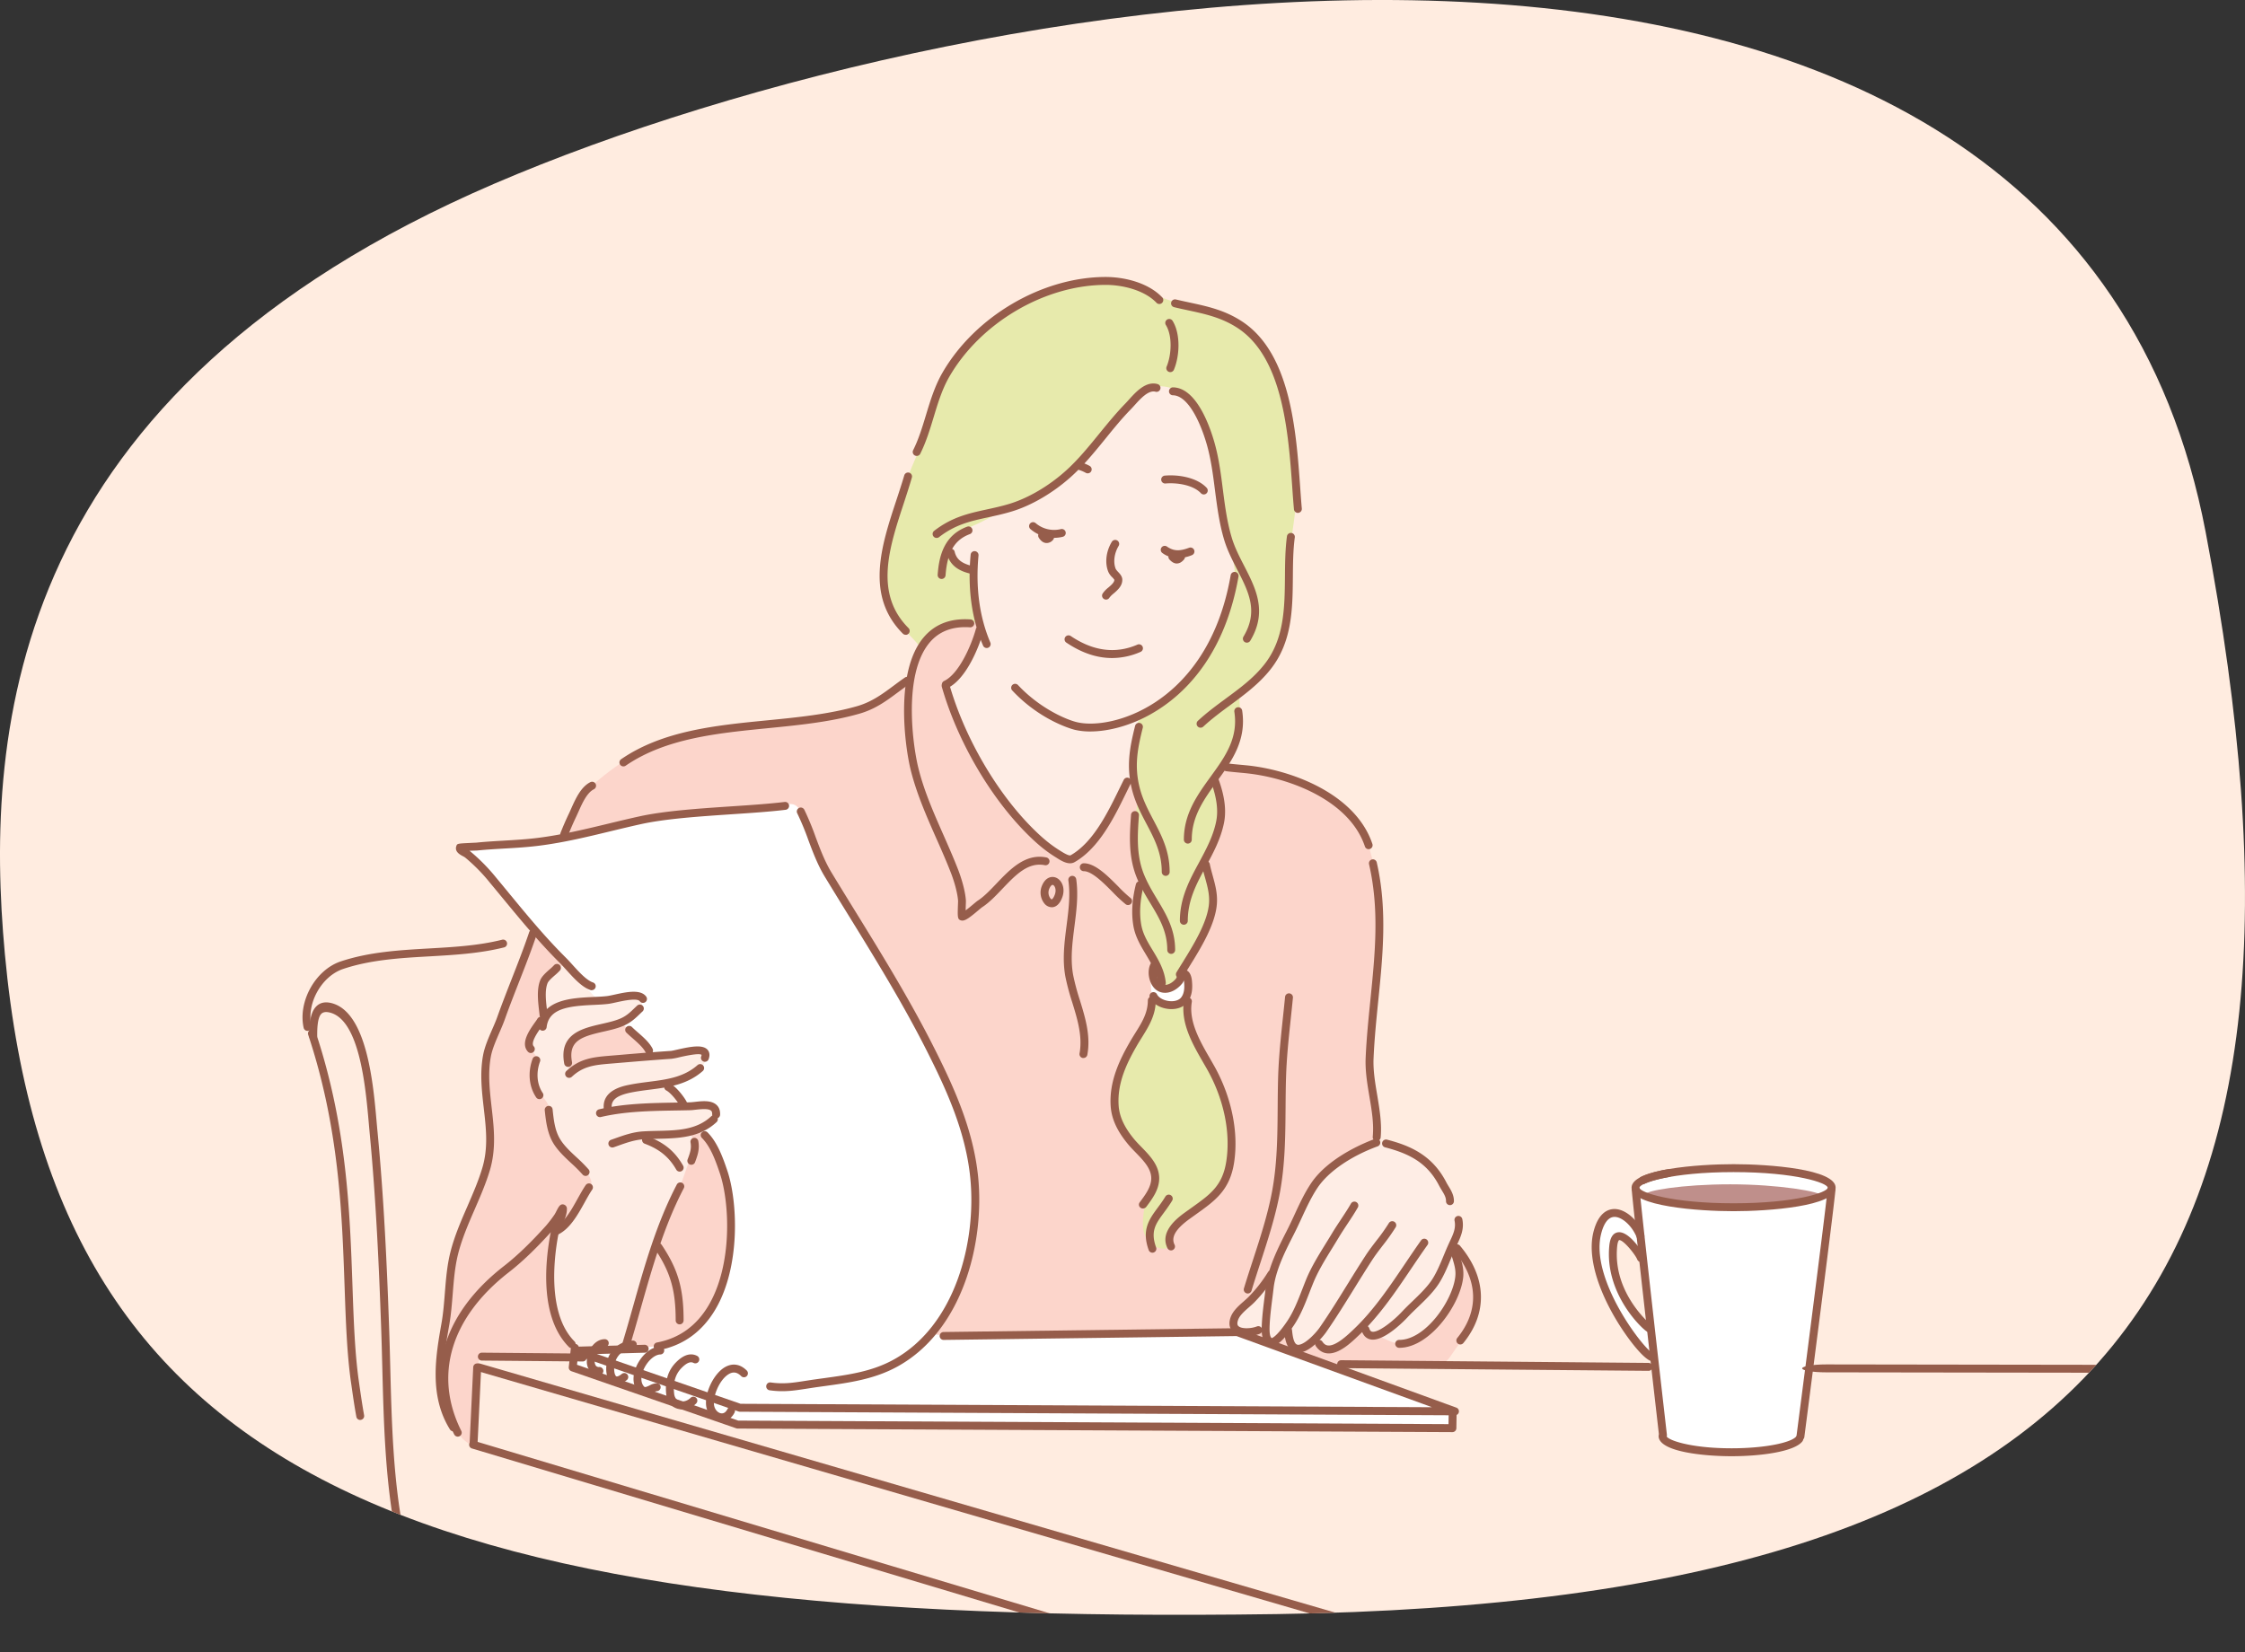 <svg xmlns="http://www.w3.org/2000/svg" xmlns:xlink="http://www.w3.org/1999/xlink" viewBox="0 0 1965.6 1446.98"><rect x="0" y="0" width="1965.6" height="1446.98" fill="#333333" stroke="none"/><defs><style>.cls-1{fill:#ffece0;}.cls-2{clip-path:url(#clip-path);}.cls-3{fill:#feede5;}.cls-3,.cls-4,.cls-5,.cls-6,.cls-7{fill-rule:evenodd;}.cls-4{fill:#e7eaac;}.cls-5{fill:#fff;}.cls-6{fill:#fcd5cb;}.cls-7{fill:#bf8f8b;}.cls-8{fill:#965d4b;}</style><clipPath id="clip-path"><path class="cls-1" d="M4.26,835.42C-14.11,636.55,9.63,343,432.47,161s1375.6-342.56,1498.71,305.09-69.59,936.7-813.59,947.4S47.43,1302.66,4.26,835.42Z"/></clipPath></defs><title>Asset 1</title><g id="Layer_2" data-name="Layer 2"><g id="_Layer_" data-name="&lt;Layer&gt;"><path class="cls-1" d="M4.26,835.42C-14.11,636.55,9.63,343,432.47,161s1375.6-342.56,1498.71,305.09-69.59,936.7-813.59,947.4S47.43,1302.66,4.26,835.42Z"/><g class="cls-2"><path class="cls-3" d="M827.37,477.82c0-82.08,129.35-153.4,182.45-153.4s77.24,86.39,77.24,168.46c0,38-27.38,95.88-66.26,150.61-40.17,56.56-57.24,113.45-85.75,113.45-33.87,0-91.62-69.76-112.14-149.14-6.14-23.71,20.91-33.25,23.76-57.38C849.24,528.69,827.37,491.9,827.37,477.82Z"/><path class="cls-3" d="M503.4,1180.7c-9.59-8.67-14.34-19.76-17.64-31s-5.88-20-4.47-34.59,1.65-30.13,4.94-35.54,11.53-10.13,14.6-15.54,9.63-14.11,12.46-21.65,3.07-11.51-3-18.59-17.66-16.48-21.89-22.12-5.49-15.35-7.16-22.49-6.05-14.43-9.26-20.6a36.85,36.85,0,0,1-4.58-19.87c.45-7.31.23-13.72-1.83-18.95s-2.89-9.14.06-13.68,8.72-9.44,8.72-15-.88-11.81-.47-20,1.25-12.54,6.24-17.61,10.46-13.13,13.77-10S510.46,859,513.57,862s10,14,17.3,12.52a167.18,167.18,0,0,1,21.65-2.93c5.77-.25,12.29,1.29,10.09,6.48a26.69,26.69,0,0,1-10,12.26c-4.33,2.78-12.56,7.42-20.07,8.88s-17.06,3.43-22.07,5.72-10.62,4.52-11.62,10.6-1.84,10.83-.53,15.74,3.52,3.88,10.13,1.13,16.33-3.58,25.16-4.86,25.37-2.65,31.16-2.9,19.32-.94,26.06-1.91,14.21-1.85,19.48-2.28,8.57,1.69,7.09,6.9-4.23,9.7-11.16,13-16.87,7.74-20,8.29.34,4.25,3.31,7.2,4.11,11,9.1,11.37,18.16-.05,21.42,0,7.44,1.81,6.87,6.65-3.73,8.33-8.78,11.37-11.79,7.21-11,11.12,3.25,4.53.18,13.36-7.83,23.94-14,34-20.36,47-23.68,59-13.11,46.45-15.71,56-2.16,18.74-7.36,21.5S508.11,1185,503.4,1180.7Z"/><path class="cls-3" d="M1204.27,1000.91c5.32-1.24,10.44.21,17.4,2.25s16.56,5.33,24.11,12.07,14.34,13.91,18.42,22.3,10.22,18.41,11.66,27.82,2.66,8.18-.41,16.35-1,13.91.21,19.84,5.52,11.26,1.42,21.28-14.52,30.28-20.65,37-21.69,17.19-29.65,17.6-20.67-2.46-25.58-5.74-4.29-13.49-9.6-9.19-10.86,13.3-17.6,16.76-13.91,4.3-16.78.61-3.67-7.56-9.19-3.89-11,7-14.74,3.28-5.13-9.09-5.84-12.17-5.45,1.68-8.25,4.61-7.13,4.47-9.09.55-3.5-8.81-6.3-7.54-13.7,3.07-16.78,1.82-7.84-3.36-7.12-8.11,4-10.08,8.8-14.41,15.54-12.73,18.33-18.61,10.35-19.45,12.85-25.46,13.73-27.54,18.08-37.49,10.63-22.66,17.18-30.36,15.26-13.85,25.75-19.85S1199,1002.14,1204.27,1000.91Z"/><path class="cls-4" d="M804.2,564.74c-13.2-15.64-29.52-24.62-31.52-58.59-1.35-23.27,8.56-41.72,15.68-68.62,7.4-27.94,19.61-45.73,25.29-69.8,7.45-31.42,16.36-46.1,30.66-63s39.6-36,63.12-46.25,53.75-14.94,70.61-12.38,31.34,13.23,51,18.37,56.57,13.41,69.36,29.77,24.49,38.67,28.58,63.19c2.31,13.8,8.43,46.64,8.33,71-.06,19-5.4,44-5.83,55.43-.6,14.75.25,36.86-2.48,55.55-2.09,14.35-6.21,27.1-11.32,35.55-8.43,13.92-16.42,20.2-28.12,30.77-4.94,4.46-.16,16-2.34,24.4-1.94,7.52-2.19,15.69-5.2,22.12-4.71,10.13-12.38,18.19-14.93,29.48-1.22,5.48,4.7,22.51,4,35.44-1,17.38-14.05,28-13.1,39.46,1.1,13.18,11.61,29,3.83,47.58-11.11,26.52-26.69,41.47-22.43,49.52,5,9.41,3.6,13.57,1.89,19.47-2.58,8.92.78,21.38,4,30.86,2.38,7,18.24,32.46,21.89,39.67,7.8,15.31,14.24,40.42,13.18,64-1,22.56-3.57,29.51-22.49,44.83-12.55,10.16-32.42,22.24-31.07,30.14,2.25,13.08-9.71,17.72-20.43,5-7.87-9.29-5.64-20.5-3.35-29.07,2.34-8.89,9.31-12.71,9.78-25.79s-5.44-16.42-8.82-20.81c-6.42-8.4-19.5-12-25.4-36.11-3.89-16-.47-26.71,5-40.56,6.46-16.34,20.92-37.3,23.66-43.81,5.07-12,6.7-19.08,7.36-29.42.72-11.32-5.72-26.48-11-35.61-6.83-11.93-9.2-28.85-7.35-39.09s6.25-14,5-17.16c-4.73-11.79-6-18.11-7-27.62-1.63-15.47,1.47-30.61.94-49.38-.26-8.87-2.88-15.85-2.23-24.55,2-27.1,4.08-38.19,10.22-43.3s15.59-4,37.43-29.09c24.18-27.74,37.75-62.22,41.33-84.2s-3.06-23.46-8.17-52.62-7.86-55.81-11.9-71.52-8.6-26.62-15.15-35.26c-8.56-11.31-29-19.44-41.44-11-22,14.83-20.88,20.73-41.83,44.25s-40.68,46-65.77,54.82-32.49,15-42.38,19-19.84,14.07-23,18.46c-2.86,4.05,1.5,9.49,6.61,13.52,10.71,8.4,15.81.45,15.3,16.81s9.63,37.48,2.13,36.71-18.19-.11-30.54,5.17C814.07,554.7,807.28,568.37,804.2,564.74Z"/><path class="cls-5" d="M1008.54,874.49c-1.9-2.32-3.21-4.38-3.21-12.23s1-14.57,3.66-16.61,3.65,2.48,4.51,5.38,1.74,13,4.65,13.57,6.12,1.88,10.94-2.34,6.55-11.51,8.3-8.31,3.21,10,2.63,14.12,0,8.47-5,10.22a25.32,25.32,0,0,1-15.43.28C1014.08,877.11,1010.44,876.83,1008.54,874.49Z"/><path class="cls-6" d="M412.89,1265.4c-9-4.1-16.66-14.7-21.65-31.35s-7.21-27.44-6.08-43,5.54-32.15,5.81-42.43a272.76,272.76,0,0,1,2.79-34.39c1.94-13,4.42-21.36,8.87-33.56s13.85-33,18.26-44.7,7.37-16.94,7.4-28,1.22-20.42-1.1-35.49a178.14,178.14,0,0,1-2.27-37.23c.54-9.89,1.05-13.36,5.65-25s14.72-38.5,20-51.62,10.82-27.92,13.69-36.42,3.28-8.52,7.17-3.23,14.09,14,18.64,19.89,5.49,5.34-.88,8.31-14.75,10.76-14.77,17.38,1.35,17.59,1.05,23.45-4.34,10-8,16.18-5.84,11.39-2.25,15.5,5.29,5.15,4,11.1-2.81,13.93-.46,20,10.17,12.79,11.39,17.51,1.57,13.33,3.2,20.44,6.84,15.9,12.13,21.26,14.56,10,17.63,15.34,6.68,9.67,3.52,14.77-7.63,14.42-15.84,25.24-12.7,7-14.45,13.93-4.75,33.71-4.11,41.93,1.09,28.76,6.06,37.62,13.18,16.66,15.35,22.06,2.17,7.12-3.67,7.57-69.18-1.09-75.24-.23-6.05,3.25-6.71,14S415.43,1266.54,412.89,1265.4Z"/><path class="cls-6" d="M547.41,1178.41c3.41-8.18,15-53,19.33-66s10.71-34.12,16.16-45.72,8.2-18.66,11.83-26.63,5.45-15,9.1-24.12,2.11-20.89,1.44-23.52,4-2.48,6.48-3.82,3.12.29,5.88,4,13.48,22,16.08,32.87,5.8,24.47,6.09,37.83-.25,35.22-4.07,47.46-7.41,28.08-13.56,36.29-14.77,17.67-22.27,22.19a84.84,84.84,0,0,1-21.27,9.13c-6.86,1.91-18.45,2.6-22.71,2.42S544,1186.59,547.41,1178.41Z"/><path class="cls-6" d="M498.1,935.07a34.7,34.7,0,0,1-1.25-13.3c.62-5.88,1.75-9.64,6.9-13.66s13.55-5.79,20.44-8.17,18.69-7.14,21.58-4.87A92.21,92.21,0,0,1,557.32,906c4.39,4.87,11,12.9,12.66,16.67s-1.88,2-9.28,2.63-24.84,2.28-33.62,3.26-18.06,3-21.7,6.15S498.85,937.7,498.1,935.07Z"/><path class="cls-6" d="M494.19,730.16c3.07-6.56,8.53-23.95,14.33-32s27.49-25.5,38.07-31.58,21.79-12,35.25-16.55,32-9.34,47-11.11,55.41-4.08,70.29-7,40.46-5.72,49.58-9.16,11.64-4.12,21.79-10.55,15.91-8.66,20.26-13.8,6.88-9.41,8.6-15.26,6.62-16.71,11-22.44,7.44-9.8,18.13-12.56a86.78,86.78,0,0,1,21.85-3c5.57-.24,8.92,2.38,7.1,7.07s-7.4,21.22-12,28.1-11,15.35-14.47,17.39-3.34,4.23-.8,11.29,12,31.66,15.92,39.55,23.14,39.58,28.92,47.33,22.3,28.47,28.18,34,18.53,16.61,26,19.79,13.56,1.11,19.25-4.82a153.52,153.52,0,0,0,17.14-21.13c5.51-8.33,14.75-26.6,18.57-33.83s6.78-12,7.39-7.2,4.77,15.5,4.53,19.2-2.19,11-2.85,17.56-2.2,15.74-.41,25.92,4,20,5.71,24.56-2.13,4.83-2.92,11.76-2.72,18.65-1.13,26.52,6.22,17.53,9.19,22.38,7.12,11.26,7,15.72-2.95,5.43-3,10.6-.14,11.81,1.54,15,1.06,4.66-1.54,11.66-13.52,27.65-17.41,34.15S978.66,941.18,978,947s-4.7,17.08-2,27.29A63.18,63.18,0,0,0,991,1001.1c6.56,6.74,12,11.29,16,17.12s6.34,12.14,3.58,18.79-5.52,13.88-7.51,17.86-3.63,20.17-1.15,25.56,1.63,7,7.94,10.4,11.33,3.34,12.95,1.05-.83-7.1,1.73-11.45,10.75-12.45,16.18-16.71,19.77-12.9,24.62-19.2a60.24,60.24,0,0,0,11.51-24.35c2-9.85,2.73-24.89.75-35.3s-3.61-19.59-7.72-28.19-17-31.46-21.11-40.67-8.58-16.2-9.24-26-.18-11.23-.07-19.43.33-14.41-1.82-17.33-1.5-4.23,1.07-8.89,9.56-12.67,13.39-21.92,9.85-17.11,9.66-27.18-2.62-20.5-4.14-27.45-3.1-11.17-2-15.29,9.33-17.38,10.65-24.31,3.62-11.27,2.78-19a136.31,136.31,0,0,0-3.67-19.34c-1.62-6.55.06-11.43,3.45-15.93s1.69-1.3,8.4-1.68,20.29,1,37.45,5.9,37.57,11,47.46,18.14,29.91,28.35,32.29,32.76,6.24,20.62,8.38,27.72,4.89,28.26,5.49,42.5-1.24,42-2.23,55.45-5.27,53-5.8,57.86-1.88,16.18-.33,26.5,2.59,17.71,3.94,28.83,2.41,21.83,1.81,27.17-2.44,5.1-7.87,7.37-22.86,11.78-28.47,16-18.61,17.12-21.8,22.42-10.6,24.13-16.59,35.53-11.36,25.91-16,34.94-4.86,9.73-11.66,17.25-12.33,12.2-16.72,17.09-8.31,8.08-7,12.78,2,7.45,8.05,7.42,11.39.77,14.87-.83,4.36-1.62,4.93,2,1.5,7.39,5,7.31,6.21-1.26,9.81-5,4.45-2.23,5.56,1.19,1.19,8.74,5.45,8.88,8.58,2.18,12.72-1.73,6.47-4.51,8.18-1.91,4.25,6.59,8.08,6.31,6.74-.57,14-6.5,12.6-11.08,15.13-13.3,2.07-.38,4.21,2.78,5.13,3.72,10.88,5.1,12.48,6.44,17.68,5.85,11.93-1.07,17.32-4.24,16.39-14.09,21.49-21.11,14.36-23.34,14.77-30-2-19-4.12-23.16-1.56-7.72,2.56-3.55,12.17,16.14,13.7,21.19,4,13.59,3.59,20.65-2.24,12.95-6.07,22.27-5.68,13.43-11.28,20.84-8.72,14.57-14.4,15.46-79.57-.11-85.1.68-2.54,5.16-14.23.09-54.92-19.45-66.38-23.44-13.06-4.68-20.41-4.72-163,1.57-191.29,2.22-61.36,1-68.45,2-1.25-2.59,6.81-13.47,18-30,21.5-43.61,8.73-37.9,9.14-51,.09-36.29-3-51.32S838.76,969.58,831,952.8s-29.63-59-39.32-77-29.89-49.57-36-59.73-27.09-42.17-31.92-51.3-11.11-26.17-15.26-36-12.62-23.52-18.62-23.52-17.65,2.92-32.85,3.51-47.1,3.42-60.93,4.43a254.59,254.59,0,0,0-40,5.92c-13.17,3.09-30,6.37-39.39,9.19S491.14,736.7,494.19,730.16Z"/><path class="cls-5" d="M504.08,1181.5c5.47.17,63.77-1,70.52-2.68s23-8.57,31-14.08,13.85-11.24,20.88-24.81,12-30.5,12.82-43.89,2.62-36.1-1-52.37-8-28.25-12.1-35.31S614.3,992,612.1,990.11s.88-1.65,4.58-4.07,11-4.15,9.82-9.83-5.33-9.91-12.52-8.82-11.8,3.69-15.64-1S588,953.19,584.63,950.75s2.46-2.51,6.37-3.72,18-6.9,20.56-10.33,6.56-4.71,5.43-9.24-1.84-9.44-8.49-7.9-20.92,4.5-27.1,4.45-10.44,1.37-12.57-2.34-20.64-22.92-24-25,2.61-3.26,6.51-5,10.29-9.47,10.88-13.1.79-6.12-4.64-6.16-18.91,2.19-24.79,2.81-7.89,1.5-12-2.42-16.61-17.69-22.34-24.06-24.41-26.32-32.82-36.35-24.21-29.68-29-35.71-15.45-18.1-20.87-22.63-14.24-11.2-10.44-11.5,18.72-1.83,28.44-2.26,45.1-4.37,56.33-6.08,27.47-7.25,43.46-10.44,33.66-6.75,46.67-8.93,30.55-2.12,46.13-3.81,28.49-1.91,42.23-3.43,16.66-3.33,20.66-3.42,8.82-1.26,13.39,9.71,11.42,33.08,17.08,43.24,24.07,39,30.88,50.28,31.7,52.3,41.56,70.38,23.29,41.2,32.42,60.87S842,976.75,845.1,989.75s8.47,35.88,9.12,48.5a226.15,226.15,0,0,1-1.31,38.22c-1.48,11.47-4.61,28-11.32,43.44s-20,40.69-23.29,45.11,3.78,3.78,8.2,4.11,253.16-4,253.16-4,11.91,4.43,20.42,7.64,162.42,58.24,168.05,61.06,6,17.71-2.57,17.66-277-1.83-296.45-2.34-275.89-.84-280-1-38.37,1.47-45.76-.69c-9-2.64-142.7-49-142.7-49S503,1181.45,504.08,1181.5Z"/><path class="cls-5" d="M1444.1,1151.85c-2.3-15.13-4.27-32.94-5.9-48.9,0,0-12.48-20.35-19.83-20.58-5.48-.15-8,14.5-4.75,29,.49,2.08,7,28,25.1,47.75,1,1.09,4.09,2.57,5.22,5.69,3.76,10.35,5.18,28.51,0,23.41-9.47-9.29-26.39-32.4-30.39-40.06-16.93-32.48-17.22-54.61-17.28-56.08-1.1-24.18,13.82-30.23,18.59-30.17,6.93.09,20.61,13.33,20.61,13.33-.63-6.57-1.11-11.64-1.44-14.36-1.32-10.73-5.18-17.54-1.13-22,12.17-13.23,59.71-16,83.31-16,16.42,0,71.83,2,84.76,14.16,6.08,5.76,1.77,8.8,1.13,19.73s-8.19,66-12.73,100.58c-3.41,25.95-4.36,41.74-7.32,62.06-3.43,23.67-6.49,40.21-8.57,42.12-9.3,8.49-42.15,10.78-56.27,10.78-20.1,0-58.69-5.71-60.29-14.06C1453.61,1241,1449.83,1190.11,1444.1,1151.85Z"/><path class="cls-7" d="M1440.52,1046c0-3.25,31.88-8.88,74.47-8.88s79.55,6.52,79.55,9.76-35.19,10.86-77.77,10.86S1440.52,1049.27,1440.52,1046Z"/><path class="cls-8" d="M954.49,640.56a58.12,58.12,0,0,1-13.61-1.49c-1.19-.3-29.51-7.56-54.62-34.41a3.46,3.46,0,0,1,5.06-4.73c19,20.29,41.81,30.07,51.22,32.41,15.24,3.78,42.4-.08,68.66-17.2,24.15-15.75,55.27-47.88,66.32-111.43a3.47,3.47,0,1,1,6.84,1.19c-11.49,66-44.06,99.54-69.39,116C993.54,634.93,971.25,640.56,954.49,640.56Z"/><path class="cls-8" d="M863.9,567.48a3.48,3.48,0,0,1-3.18-2.12c-10-23.44-13.64-50.21-10.88-79.58a3.41,3.41,0,0,1,3.76-3.12,3.47,3.47,0,0,1,3.13,3.76c-2.64,28.22.85,53.85,10.35,76.25a3.46,3.46,0,0,1-3.18,4.81Z"/><path class="cls-8" d="M850.49,502.5a2.73,2.73,0,0,1-.81-.11c-7.47-1.77-17.74-5.54-20.58-17.66a3.47,3.47,0,0,1,6.76-1.57c1.53,6.56,6.13,10.29,15.42,12.5a3.47,3.47,0,0,1-.79,6.84Z"/><path class="cls-8" d="M968.35,525.07a3.46,3.46,0,0,1-1.75-.51,3.43,3.43,0,0,1-1.19-4.75,23.14,23.14,0,0,1,5-5.28c2.64-2.26,5.34-4.6,5.24-6.84a15.39,15.39,0,0,0-1.88-2.21,15.57,15.57,0,0,1-3.36-4.63c-3.2-7.81-2.07-17.89,3-26.33a3.47,3.47,0,0,1,6,3.56c-3.88,6.5-4.88,14.41-2.53,20.15a12.31,12.31,0,0,0,2,2.53c1.68,1.8,3.6,3.84,3.74,6.59.26,5.62-4.1,9.39-7.62,12.42a20.14,20.14,0,0,0-3.63,3.6A3.47,3.47,0,0,1,968.35,525.07Z"/><path class="cls-8" d="M952.35,414.51a3.48,3.48,0,0,1-1.7-.44,31.63,31.63,0,0,0-6.23-2.63,3.47,3.47,0,0,1,2.07-6.62,40.91,40.91,0,0,1,7.56,3.2,3.47,3.47,0,0,1-1.7,6.49Z"/><path class="cls-8" d="M1054,433a3.45,3.45,0,0,1-2.55-1.1c-6.65-7.13-20.7-9.4-31-8.5a3.46,3.46,0,1,1-.6-6.9c12.28-1.08,28.38,1.79,36.65,10.69A3.45,3.45,0,0,1,1054,433Z"/><path class="cls-8" d="M973.62,576.25c-13.23,0-26.56-4.49-39.86-13.43a3.47,3.47,0,1,1,3.87-5.75c19.59,13.19,39.19,15.71,58.21,7.45a3.46,3.46,0,1,1,2.77,6.35A62.3,62.3,0,0,1,973.62,576.25Z"/><path class="cls-8" d="M1024.61,325.88a3.48,3.48,0,0,1-3.18-4.82c4.26-10.08,5.23-26.87-.63-36.41a3.46,3.46,0,1,1,5.89-3.63c7.12,11.57,6.16,30.81,1.13,42.74A3.51,3.51,0,0,1,1024.61,325.88Z"/><path class="cls-8" d="M1136.36,449.14a3.47,3.47,0,0,1-3.45-3.17c-.53-5.9-1-12.25-1.46-18.91-3.43-48-8.14-113.63-47.68-139.69-14.08-9.29-28.61-12.41-43.94-15.71C1036,270.82,1032,270,1028,269a3.46,3.46,0,0,1-2.57-4.17,3.43,3.43,0,0,1,4.16-2.57c4,.94,7.86,1.78,11.67,2.6,16,3.45,31.14,6.7,46.33,16.7,42.4,27.94,47.22,95.58,50.77,145,.47,6.63.91,12.95,1.44,18.79a3.48,3.48,0,0,1-3.15,3.77Z"/><path class="cls-8" d="M824.43,507a1.18,1.18,0,0,1-.27,0,3.43,3.43,0,0,1-3.19-3.69c1.14-15.58,5.12-34.44,25.82-42.09a3.46,3.46,0,1,1,2.38,6.5c-13.42,5-19.79,15.76-21.29,36.09A3.47,3.47,0,0,1,824.43,507Z"/><path class="cls-8" d="M1051.15,637.25a3.43,3.43,0,0,1-2.54-1.1,3.47,3.47,0,0,1,.17-4.89c7.62-7.09,16-13.27,24.1-19.26,12.61-9.28,24.5-18,34-30,17.66-22.22,17.91-50,18.16-76.94.09-11.77.21-24,1.76-35.52a3.47,3.47,0,0,1,6.87.93c-1.51,11.13-1.6,23.09-1.7,34.66-.25,28.07-.52,57.09-19.67,81.18-10.07,12.69-22.89,22.14-35.29,31.28-8,5.87-16.17,11.94-23.5,18.74A3.41,3.41,0,0,1,1051.15,637.25Z"/><path class="cls-8" d="M922.79,471a31.72,31.72,0,0,1-20.52-7.61,3.46,3.46,0,1,1,4.45-5.31,24.91,24.91,0,0,0,22.13,5.26,3.47,3.47,0,0,1,1.58,6.76A33.54,33.54,0,0,1,922.79,471Z"/><path class="cls-8" d="M1031.27,488.79a23.11,23.11,0,0,1-13.66-4.58,3.47,3.47,0,0,1,4-5.66c6.49,4.58,12,3.89,19.47,1.15a3.46,3.46,0,1,1,2.4,6.49A35.15,35.15,0,0,1,1031.27,488.79Z"/><path class="cls-8" d="M916.48,475.54H916c-1.73-.13-4.23-1-6.53-4.74a3.48,3.48,0,0,1,1.17-4.77,3.45,3.45,0,0,1,4.74,1.15,5.45,5.45,0,0,0,1.09,1.35c.06-.1.19-.22.34-.41a3.47,3.47,0,0,1,5.32,4.45A7.26,7.26,0,0,1,916.48,475.54Z"/><path class="cls-8" d="M1030.4,493.48c-2.14,0-4.2-1.06-6.22-3.25a3.45,3.45,0,1,1,5-4.71,4.9,4.9,0,0,0,1.22,1c0-.09.41-.35,1-1.05a3.45,3.45,0,1,1,5.29,4.44c-1.94,2.33-4,3.49-6.17,3.54Z"/><path class="cls-8" d="M828.1,602.91a3.46,3.46,0,0,1-1.47-6.59c12.7-6,23.55-30.35,27.72-45.26a3.47,3.47,0,1,1,6.68,1.87c-4.19,14.91-15.52,42.17-31.45,49.66A3.53,3.53,0,0,1,828.1,602.91Z"/><path class="cls-8" d="M936.89,756c-4.16,0-8.56-2.76-11.48-4.6l-.77-.5c-8.67-5.31-16.27-11.51-25.42-20.66-32.67-32.65-61.27-82-74.63-128.84a3.46,3.46,0,0,1,6.65-1.9c13.07,45.74,41,94,72.89,125.84,8.74,8.75,16,14.65,24.12,19.67l.87.54c5.91,3.73,7.71,3.73,8.28,3.42,19.71-11.25,32.39-37.21,42.56-58.08,1.33-2.71,2.62-5.34,3.87-7.85a3.46,3.46,0,1,1,6.19,3.08c-1.25,2.51-2.51,5.12-3.82,7.81-10.6,21.72-23.8,48.74-45.37,61.07A8,8,0,0,1,936.89,756Z"/><path class="cls-8" d="M842.6,806.17a4.33,4.33,0,0,1-1.38-.22c-3-1-2.89-2.73-2.39-16.28l0-.86c-.53-7.39-3.52-17.33-6.12-24.09-4-10.3-8.53-20.67-13-30.68-8.41-19.09-17.13-38.84-22.32-59.6-5.12-20.54-14.12-86,11.18-116.13,9.85-11.76,23.69-17.09,41.19-15.87a3.46,3.46,0,1,1-.48,6.91c-15.14-1.06-27.06,3.44-35.4,13.41-23.45,28-14.68,90.34-9.76,110,5,20.18,13.63,39.65,21.93,58.47,4.45,10.1,9.06,20.54,13.09,31,1.33,3.51,5.78,15.77,6.55,26.34,0,.08,0,.57,0,1.37-.12,3.21-.19,5.58-.21,7.29,2.49-1.84,5.55-4.43,7.05-5.69s2.89-2.4,3.42-2.75c5.57-3.58,10.93-9.21,16.59-15.15,11.82-12.4,25.22-26.45,43.57-22.77a3.46,3.46,0,1,1-1.35,6.79c-14.68-2.93-25.6,8.59-37.2,20.75-5.7,6-11.6,12.18-17.87,16.21-.44.3-1.42,1.15-2.71,2.22C849.2,803.45,845.46,806.17,842.6,806.17Z"/><path class="cls-8" d="M987.67,792.56a3.42,3.42,0,0,1-2.1-.7,125.66,125.66,0,0,1-11.38-10.63c-8.1-8.17-18.18-18.31-25.28-18.31a3.47,3.47,0,1,1,0-6.94c10,0,20.73,10.83,30.21,20.36a113.88,113.88,0,0,0,10.66,10,3.5,3.5,0,0,1,.66,4.86A3.54,3.54,0,0,1,987.67,792.56Z"/><path class="cls-8" d="M545.87,671.15a3.46,3.46,0,0,1-2-6.32c36.39-25,82.77-29.59,127.62-34,26.71-2.63,54.35-5.36,79-12.45,12.8-3.7,22.05-10.57,31.84-17.84,3.2-2.39,6.46-4.82,9.91-7.18a3.46,3.46,0,1,1,3.92,5.7c-3.38,2.32-6.55,4.69-9.69,7-10.32,7.67-20,14.91-34.06,18.94-25.25,7.27-53.2,10-80.22,12.7-44,4.35-89.45,8.83-124.39,32.84A3.44,3.44,0,0,1,545.87,671.15Z"/><path class="cls-8" d="M1198.33,743.63a3.45,3.45,0,0,1-3.29-2.35c-12.76-38.3-60.69-58.09-97.85-63.38-4-.59-8-.95-12.32-1.35-3.77-.35-7.56-.7-11.29-1.18a3.46,3.46,0,1,1,.89-6.87c3.65.47,7.35.82,11,1.15,4.2.39,8.55.78,12.71,1.38,39.1,5.58,89.64,26.76,103.41,68.05a3.45,3.45,0,0,1-2.2,4.38A3.38,3.38,0,0,1,1198.33,743.63Z"/><path class="cls-8" d="M1091.7,562.79a3.47,3.47,0,0,1-3-5.25c13.3-22.17,4.61-39.09-5.45-58.7-4.23-8.27-8.66-16.84-11.45-26.15-4.27-14.24-6.14-28.95-8-43.19-1.69-13.37-3.47-27.21-7.21-40.35-6-20.79-16.9-43-29.8-43a3.47,3.47,0,0,1,0-6.93c20.51,0,32.32,33.59,36.45,48.05,3.9,13.64,5.71,27.73,7.43,41.36,1.79,14,3.64,28.39,7.75,42.08,2.6,8.7,6.87,17,11,25,10.09,19.64,20.51,39.94,5.24,65.41A3.52,3.52,0,0,1,1091.7,562.79Z"/><path class="cls-8" d="M802.6,399.27a3.52,3.52,0,0,1-1.57-.38,3.47,3.47,0,0,1-1.53-4.64c4.86-9.71,8.12-20.48,11.27-30.91,3.78-12.45,7.68-25.31,14.35-36.89,28.51-49.4,87.28-83.9,143-83.9,15.82,0,37.18,4.75,49.69,18.1a3.47,3.47,0,0,1-5,4.75c-11-11.75-30.93-15.92-44.64-15.92-53.34,0-109.64,33.07-137,80.43-6.3,10.88-10.07,23.36-13.72,35.44-3.25,10.7-6.59,21.76-11.72,32A3.47,3.47,0,0,1,802.6,399.27Z"/><path class="cls-8" d="M792.94,555.89a3.44,3.44,0,0,1-2.44-1c-33.28-33.27-18.66-77.53-5.77-116.6,2.52-7.68,4.92-14.94,7-22a3.46,3.46,0,1,1,6.65,1.92c-2.08,7.23-4.49,14.55-7,22.3-12.85,39-26.14,79.28,4.08,109.52a3.47,3.47,0,0,1-2.44,5.92Z"/><path class="cls-8" d="M1040,738.74a3.47,3.47,0,0,1-3.47-3.47c0-22.85,12-39.34,23.53-55.27,12.46-17.19,24.25-33.44,20.67-56.68a3.46,3.46,0,1,1,6.84-1.05c4,26.06-9.16,44.22-21.91,61.79-11.42,15.74-22.21,30.62-22.21,51.21A3.45,3.45,0,0,1,1040,738.74Z"/><path class="cls-8" d="M1020.63,767a3.46,3.46,0,0,1-3.46-3.47c0-16.69-6.49-29-13.37-42.07-4.87-9.24-9.89-18.79-12.74-30.23-5.15-20.56-1.81-37.3,2.76-55.5a3.46,3.46,0,1,1,6.71,1.68c-4.48,17.89-7.52,33.1-2.76,52.14,2.66,10.63,7.5,19.8,12.17,28.68,7,13.23,14.14,26.91,14.14,45.3A3.45,3.45,0,0,1,1020.63,767Z"/><path class="cls-8" d="M1036.51,809.8a3.46,3.46,0,0,1-3.47-3.46c0-20,8.51-35.79,16.76-51,6-11.2,12.33-22.77,15-35.93,2-9.77.53-21-4.7-35.38a3.47,3.47,0,0,1,6.53-2.37c3.57,9.83,8,24.59,5,39.16-2.92,14.14-9.44,26.19-15.74,37.82-8.19,15.13-15.93,29.43-15.93,47.72A3.45,3.45,0,0,1,1036.51,809.8Z"/><path class="cls-8" d="M1025.46,835.33a3.46,3.46,0,0,1-3.46-3.46c0-16.29-7.2-28.21-14.79-40.84-4.52-7.46-9.19-15.19-12.59-24.18-6.86-18.09-5.54-36.75-4.34-53.22a3.46,3.46,0,1,1,6.9.49c-1.18,16.52-2.39,33.62,3.91,50.29,3.21,8.39,7.69,15.85,12,23.05,7.76,12.88,15.8,26.17,15.8,44.41A3.48,3.48,0,0,1,1025.46,835.33Z"/><path class="cls-8" d="M1033.05,856.72a3.32,3.32,0,0,1-1.78-.5,3.47,3.47,0,0,1-1.2-4.75c1.54-2.54,3.22-5.25,5-8.09,10.08-16.27,22.65-36.52,23.53-53.1.38-7.57-1.47-14.26-3.42-21.33-1-3.49-2-7.08-2.72-10.93a3.45,3.45,0,1,1,6.77-1.34c.72,3.57,1.7,7.05,2.62,10.42,2,7.3,4.12,14.85,3.65,23.54-1,18.37-14,39.44-24.56,56.39-1.72,2.8-3.38,5.49-4.9,8A3.43,3.43,0,0,1,1033.05,856.72Z"/><path class="cls-8" d="M1017.19,864.31a3.47,3.47,0,0,1-3.45-3.12c-1-9.55-5.6-17.28-10.51-25.46-4.52-7.52-9.19-15.29-10.85-24.66-1.93-10.94-1.22-23.27,2.13-36.63a3.46,3.46,0,1,1,6.71,1.68c-3.1,12.42-3.78,23.77-2,33.76,1.43,8.08,5.56,15,10,22.29,5.09,8.46,10.36,17.23,11.47,28.33a3.45,3.45,0,0,1-3.1,3.78A1.38,1.38,0,0,1,1017.19,864.31Z"/><path class="cls-8" d="M1025.69,883.69c-.76,0-1.51,0-2.27-.1-7.46-.68-14-4.47-16.58-9.7a3.46,3.46,0,1,1,6.19-3.09c1.51,3,6,5.43,11,5.89,4.55.42,8.38-.84,10.24-3.35,3-4,2.84-9.53,2.4-14l-.09-.76a12.33,12.33,0,0,1-1.44,2.58c-4,5-11,9.69-18.38,7.84-3.88-.95-7.1-3.86-9.06-8.16-2.52-5.42-2.66-12.14-.39-16.71a3.48,3.48,0,0,1,6.22,3.11c-1.34,2.65-1.13,7.25.46,10.72.63,1.35,2,3.73,4.43,4.33,4.29,1,8.77-2.27,11.32-5.46.16-.25.56-1.19.84-1.82,1-2.42,2.11-4.89,4.6-5.52a5.58,5.58,0,0,1,4.65.83c2.72,1.93,3.51,6,3.74,8.33.56,5.67.66,12.94-3.76,18.8C1036.88,881.45,1031.69,883.69,1025.69,883.69Z"/><path class="cls-8" d="M1000.63,1058.29a3.15,3.15,0,0,1-2-.64,3.28,3.28,0,0,1-.82-4.67c4.9-6.54,10.17-13.54,10.17-21.13,0-8.61-7-15.74-13.68-22.63-2.26-2.3-4.37-4.48-6.24-6.72-9.92-11.83-14.9-22.66-15.62-34.06-1.38-21.6,8-40.8,17.25-56.73,1.39-2.38,2.79-4.65,4.2-6.91,6-9.56,11.11-17.81,11.11-28.86a3.47,3.47,0,0,1,6.93,0c0,13-6.18,22.95-12.15,32.53-1.37,2.2-2.77,4.43-4.1,6.71C986.51,931,978.16,948.3,979.41,968c.64,9.87,5.08,19.42,14,30.07,1.71,2,3.74,4.12,5.9,6.32,7.33,7.53,15.63,16,15.63,27.47,0,9.9-6,17.88-11.29,24.94A3.76,3.76,0,0,1,1000.63,1058.29Z"/><path class="cls-8" d="M1025.31,1095a3.43,3.43,0,0,1-3.11-1.92c-7.37-14.72,9.38-26.95,14.86-31l6.43-4.61c16.2-11.55,26.92-19.17,30.18-40.49,3.92-25.39-2.22-54.78-16.85-80.67-1-1.8-2.1-3.64-3.18-5.52-9.46-16.38-20.21-35-17-54.47a3.48,3.48,0,0,1,4-2.84,3.45,3.45,0,0,1,2.84,4c-2.84,17.06,7.23,34.48,16.14,49.87,1.1,1.9,2.16,3.76,3.2,5.58,15.36,27.21,21.83,58.23,17.69,85.14-3.73,24.2-16.66,33.4-33,45.06-2,1.46-4.18,3-6.36,4.57-11.94,8.73-16,15.82-12.77,22.29a3.43,3.43,0,0,1-1.55,4.64A3.31,3.31,0,0,1,1025.31,1095Z"/><path class="cls-8" d="M1009,1097a3.44,3.44,0,0,1-3.25-2.27c-6.44-17.7.51-27.13,7.88-37.12,2.23-3,4.55-6.18,6.71-9.75a3.46,3.46,0,1,1,5.94,3.56c-2.33,3.87-4.75,7.15-7.06,10.31-7.32,9.88-12.13,16.42-7,30.63a3.45,3.45,0,0,1-2.07,4.44A3.36,3.36,0,0,1,1009,1097Z"/><path class="cls-8" d="M1092.42,1132.75a3.09,3.09,0,0,1-1-.17,3.45,3.45,0,0,1-2.31-4.3c2.46-8.15,5.12-16.29,7.77-24.43,6.37-19.53,12.94-39.73,16.78-60,4.63-24.49,4.83-49.69,5-74,.06-8.78.14-17.57.39-26.39.53-17.59,2.38-35.08,4.17-52,.66-6.11,1.31-12.26,1.91-18.44a3.43,3.43,0,0,1,3.77-3.11,3.48,3.48,0,0,1,3.12,3.78c-.6,6.2-1.26,12.36-1.9,18.49-1.79,16.78-3.64,34.14-4.13,51.47-.28,8.74-.34,17.5-.41,26.23-.18,24.67-.37,50.18-5.12,75.29-3.92,20.76-10.57,41.16-17,60.91-2.63,8.08-5.26,16.18-7.71,24.28A3.49,3.49,0,0,1,1092.42,1132.75Z"/><path class="cls-8" d="M1205.39,999.25H1205a3.48,3.48,0,0,1-3.1-3.78c1.1-11.43-.85-23-2.92-35.21-1.85-11-3.77-22.42-3.29-33.84.75-17.12,2.48-34.22,4.16-50.76,4.09-40.6,8-78.95-1.19-118.88a3.46,3.46,0,1,1,6.75-1.55c9.41,41,5.31,81.74,1.32,121.12-1.66,16.45-3.37,33.45-4.11,50.38-.47,10.67,1.4,21.71,3.21,32.39,2,12.12,4.16,24.66,3,37A3.47,3.47,0,0,1,1205.39,999.25Z"/><path class="cls-8" d="M494,734.22a3.16,3.16,0,0,1-1.28-.24,3.5,3.5,0,0,1-2-4.5c2.42-6.14,4.9-11.82,7.56-17.37.61-1.3,1.25-2.73,1.91-4.24,3.75-8.37,8.4-18.76,16.69-22.92a3.45,3.45,0,0,1,4.64,1.55,3.49,3.49,0,0,1-1.54,4.66c-6.08,3-10.16,12.18-13.45,19.54-.69,1.55-1.36,3-2,4.39-2.58,5.41-5,10.95-7.34,16.94A3.47,3.47,0,0,1,494,734.22Z"/><path class="cls-8" d="M396.92,1253.43a3.49,3.49,0,0,1-2.95-1.63c-18.59-29.77-12.4-64.83-7.42-93,1.53-8.68,2.24-17.69,2.94-26.44.93-11.76,1.88-23.93,4.83-35.72,3.53-14.09,9.35-27.48,15-40.43,4.66-10.79,9.53-21.92,12.91-33.26,5.34-17.73,3.38-34.67,1.32-52.58-1.72-14.93-3.49-30.36-.63-46.1,1.37-7.52,4.68-15.13,7.87-22.49,1.75-4,3.38-7.73,4.65-11.34,4-11.21,8.38-22.42,12.62-33.26,5.19-13.26,10.58-27,15.2-40.69a3.46,3.46,0,1,1,6.55,2.21c-4.67,13.88-10.06,27.67-15.3,41-4.22,10.8-8.59,21.95-12.53,33-1.37,3.84-3.12,7.89-4.82,11.79-3,7-6.21,14.24-7.43,21-2.67,14.75-1,29,.69,44.08,2.07,17.83,4.17,36.27-1.55,55.37-3.52,11.73-8.45,23-13.21,34-5.53,12.69-11.22,25.81-14.61,39.34-2.81,11.23-3.74,23.12-4.66,34.6-.72,8.89-1.44,18.09-3,27.08-5,28.41-10.69,60.62,6.49,88.13a3.44,3.44,0,0,1-1.1,4.77A3.4,3.4,0,0,1,396.92,1253.43Z"/><path class="cls-8" d="M400.78,1258.07a3.5,3.5,0,0,1-3.1-1.92c-26-52-10.1-105.72,43.55-147.46,11.3-8.78,23.3-20.29,36.7-35.19a106.45,106.45,0,0,0,7.19-9.33l.31-.42a35.23,35.23,0,0,0,1.82-3.36c2-3.79,3.28-6.32,6.27-5.58a3.78,3.78,0,0,1,2.83,4c0,4.83-2.2,9.72-4.31,14.43-1.52,3.37-3,6.55-3.47,9.41-3.61,19.74-9.38,68.24,14.52,92.13a3.46,3.46,0,0,1-4.89,4.89c-25.28-25.26-21.16-72.4-16.45-98.26a20.81,20.81,0,0,1,.56-2.4c-13.38,14.79-25.42,26.3-36.83,35.16-50.81,39.53-66,90.15-41.59,138.9a3.47,3.47,0,0,1-1.56,4.64A3.23,3.23,0,0,1,400.78,1258.07Z"/><path class="cls-8" d="M595.06,1159.77a3.47,3.47,0,0,1-3.47-3.47c0-26.41-4.55-42.12-18-62.32a3.46,3.46,0,0,1,5.77-3.83c14.34,21.49,19.16,38.17,19.16,66.15A3.48,3.48,0,0,1,595.06,1159.77Z"/><path class="cls-8" d="M486.8,1081.59a3.46,3.46,0,0,1-1.45-6.61c8.55-3.91,14.92-15.37,20.53-25.5,2.38-4.25,4.61-8.27,6.93-11.65a3.46,3.46,0,1,1,5.71,3.92c-2.13,3.11-4.3,7-6.57,11.1-6.13,11.05-13.1,23.57-23.73,28.43A3.4,3.4,0,0,1,486.8,1081.59Z"/><path class="cls-8" d="M547.22,1184.15a3.86,3.86,0,0,1-1-.14,3.47,3.47,0,0,1-2.3-4.33c3.66-11.92,7.11-24.09,10.43-35.86,10.06-35.63,20.45-72.48,38.16-106.38a3.46,3.46,0,1,1,6.13,3.2C581.27,1073.91,571,1110.4,561,1145.7c-3.32,11.81-6.77,24-10.46,36A3.43,3.43,0,0,1,547.22,1184.15Z"/><path class="cls-8" d="M595.08,1026a3.44,3.44,0,0,1-3-1.76c-6.32-11-14.6-17.83-27.65-22.69a3.47,3.47,0,0,1,2.42-6.51c14.7,5.49,24.06,13.19,31.24,25.76a3.48,3.48,0,0,1-1.29,4.74A3.55,3.55,0,0,1,595.08,1026Z"/><path class="cls-8" d="M512.72,1029.78a3.46,3.46,0,0,1-2.63-1.22A127.69,127.69,0,0,0,500,1018.49c-5.51-5.14-11.22-10.48-15.27-16.92-5.59-9-6.74-19.71-7.77-29.21a3.55,3.55,0,0,1,3.07-3.91,3.38,3.38,0,0,1,3.79,3c1,9.34,2,18.85,6.79,26.45,3.56,5.68,8.67,10.46,14.13,15.51a138.48,138.48,0,0,1,10.61,10.65,3.44,3.44,0,0,1-.39,4.87A3.38,3.38,0,0,1,512.72,1029.78Z"/><path class="cls-8" d="M472.32,962.54a3.42,3.42,0,0,1-2.88-1.54c-6.34-9.38-7.5-22-3.11-33.79a3.46,3.46,0,1,1,6.49,2.41c-3.6,9.7-2.72,20,2.36,27.51a3.47,3.47,0,0,1-.93,4.81A3.38,3.38,0,0,1,472.32,962.54Z"/><path class="cls-8" d="M464.79,922.15a3.49,3.49,0,0,1-2.52-1.1c-6.88-7.38,1.27-18.9,6.13-25.77,1-1.36,1.79-2.49,2.26-3.34a3.47,3.47,0,0,1,6,3.45c-.57,1-1.51,2.32-2.61,3.89-3.18,4.49-9.77,13.79-6.74,17a3.46,3.46,0,0,1-.17,4.89A3.52,3.52,0,0,1,464.79,922.15Z"/><path class="cls-8" d="M536.14,1004.88a3.46,3.46,0,0,1-1.14-6.73l3.12-1.11c7.88-2.81,16-5.71,24.81-6.26,4.11-.26,8.26-.36,12.45-.45,17.72-.39,34.45-.77,47.28-12.74a3.46,3.46,0,0,1,4.72,5.07c-14.74,13.75-33.62,14.19-51.85,14.59-4.1.11-8.16.2-12.16.45-7.85.48-15.17,3.1-22.93,5.88l-3.13,1.11A3.67,3.67,0,0,1,536.14,1004.88Z"/><path class="cls-8" d="M627,979.46h-.12a3.44,3.44,0,0,1-3.33-3.59c.07-2.26-.69-3-.94-3.2-2.29-2.11-9-1.36-13.45-.88-1.89.22-3.64.41-5,.44-4.06.1-8.14.17-12.23.24-22,.37-44.77.76-65.81,5.72a3.46,3.46,0,0,1-1.6-6.74c21.79-5.13,44.91-5.52,67.3-5.9,4.08-.08,8.15-.14,12.17-.25,1.24,0,2.76-.21,4.46-.37,6.36-.73,14.29-1.62,18.9,2.66,2.22,2,3.28,4.93,3.14,8.53A3.45,3.45,0,0,1,627,979.46Z"/><path class="cls-8" d="M532.1,974.19a3.46,3.46,0,0,1-3.45-3.09c-1.74-16.31,16.53-20,22.52-21.18,5.68-1.13,11.38-1.87,16.9-2.57,15.65-2,30.45-3.92,42.59-14.57a3.46,3.46,0,1,1,4.56,5.2C601.5,950,585,952.16,569,954.21c-5.4.69-11,1.42-16.4,2.5-12.67,2.54-17.76,6.61-17,13.64a3.49,3.49,0,0,1-3.07,3.83Z"/><path class="cls-8" d="M498.27,943.89a3.47,3.47,0,0,1-2.36-6c12-11.2,23.74-12.17,38.57-13.41l9.33-.78c14.23-1.21,29-2.43,43.6-3.41.89-.06,3.28-.61,5.6-1.14,12-2.74,22.32-4.61,26.53.17,1.25,1.46,2.44,4.07.89,8.24a3.46,3.46,0,1,1-6.49-2.42,3,3,0,0,0,.29-1.4c-2.08-1.81-15.33,1.18-19.68,2.17a54.47,54.47,0,0,1-6.69,1.29c-14.58,1-29.27,2.21-43.47,3.4l-9.31.78c-14.05,1.18-24.18,2-34.43,11.59A3.56,3.56,0,0,1,498.27,943.89Z"/><path class="cls-8" d="M497.42,934.28a3.46,3.46,0,0,1-3.4-2.82c-4.89-26.27,16.07-31,32.9-34.84,6.72-1.53,13.05-3,17.94-5.46,4.32-2.2,7.22-5,10.57-8.24.82-.76,1.66-1.58,2.54-2.39a3.47,3.47,0,0,1,4.74,5.06c-.87.8-1.68,1.57-2.48,2.34-3.59,3.47-7,6.73-12.21,9.39-5.67,2.9-12.72,4.5-19.56,6.06-19.42,4.4-31.11,8.06-27.63,26.83a3.45,3.45,0,0,1-2.76,4A3.6,3.6,0,0,1,497.42,934.28Z"/><path class="cls-8" d="M475.19,902.58l-.39,0a3.47,3.47,0,0,1-3.05-3.83c2.64-23.59,28.77-24.79,47.82-25.67,4.45-.21,8.65-.39,12.14-.83,1.64-.22,3.87-.71,6.38-1.26,10.16-2.23,22.8-5,27.69,1.76a3.45,3.45,0,0,1-.77,4.84,3.48,3.48,0,0,1-4.85-.78c-2.22-3.09-14.62-.36-20.6.94-2.73.61-5.11,1.13-7,1.36-3.75.47-8.09.68-12.67.89-22.27,1-39.42,3.11-41.28,19.52A3.45,3.45,0,0,1,475.19,902.58Z"/><path class="cls-8" d="M605.27,1020a3.77,3.77,0,0,1-1.23-.2,3.51,3.51,0,0,1-2-4.47c2.27-6,3.49-9.69,2.55-14.85a3.43,3.43,0,0,1,2.75-4,3.47,3.47,0,0,1,4.05,2.78c1.35,7.27-.69,12.74-2.85,18.53A3.45,3.45,0,0,1,605.27,1020Z"/><path class="cls-8" d="M475.93,892.48a3.48,3.48,0,0,1-3.45-3.11l-.41-3.57c-1-8.61-2.29-19.32.88-27.3,1.44-3.61,5.05-6.78,8.21-9.57a43.2,43.2,0,0,0,3.85-3.61,3.46,3.46,0,0,1,5.22,4.55,47.92,47.92,0,0,1-4.49,4.26c-2.47,2.17-5.55,4.85-6.36,6.92C476.87,867.4,478,877.14,479,885l.42,3.65a3.46,3.46,0,0,1-3.07,3.81Z"/><path class="cls-8" d="M684.82,1218.28a77.21,77.21,0,0,1-11-.79,3.46,3.46,0,0,1-2.93-3.91,3.42,3.42,0,0,1,3.91-2.95c11.15,1.59,19.43.3,29.94-1.34l5.39-.83c3.74-.56,7.5-1.07,11.25-1.57,21.56-3,41.94-5.74,60.92-16.19,54.17-29.79,72.8-103.46,67.21-159.3-4-40.45-21-77.19-36.68-108.46-21.09-42.18-46.07-82.7-70.24-121.89-6.8-11-13.64-22.12-20.4-33.25-6.32-10.43-10.46-21.5-14.46-32.2a238.15,238.15,0,0,0-9.64-23.26,3.47,3.47,0,1,1,6.2-3.1,242.44,242.44,0,0,1,9.92,24c3.89,10.38,7.91,21.13,13.9,31q10.15,16.68,20.38,33.22c24.25,39.32,49.3,80,70.53,122.44,15.91,31.79,33.23,69.23,37.39,110.86,5.8,58-13.86,134.75-70.75,166-20.14,11.06-42.09,14.07-63.36,17-3.7.52-7.43,1-11.16,1.58l-5.34.82C698.62,1217.27,692.08,1218.28,684.82,1218.28Z"/><path class="cls-8" d="M575.82,1182.5a3.46,3.46,0,0,1-.63-6.86c19.41-3.63,34.66-14.58,45.25-32.58,21.08-35.75,18.38-89.91,9.93-115.25-3.91-11.75-8.36-23.84-15.85-31.33a3.46,3.46,0,1,1,4.89-4.9c8.57,8.56,13.36,21.52,17.53,34,8.85,26.55,11.64,83.36-10.53,121-11.67,19.79-28.48,31.85-50,35.85A2.51,2.51,0,0,1,575.82,1182.5Z"/><path class="cls-8" d="M598.09,969.88A3.42,3.42,0,0,1,595,968c-1.85-3.69-7.89-11.14-11.53-13a3.46,3.46,0,0,1,3.09-6.2c5.68,2.84,12.64,12.11,14.63,16.08a3.45,3.45,0,0,1-3.08,5Z"/><path class="cls-8" d="M568.31,923.42a3.49,3.49,0,0,1-3.11-1.92c-2.12-4.22-7-8.47-11.24-12.21-2-1.74-3.92-3.42-5.54-5a3.44,3.44,0,0,1,0-4.89,3.48,3.48,0,0,1,4.91,0c1.51,1.52,3.33,3.1,5.19,4.73,4.76,4.16,10.16,8.87,12.88,14.32a3.5,3.5,0,0,1-1.54,4.65A3.33,3.33,0,0,1,568.31,923.42Z"/><path class="cls-8" d="M518.11,867.17A3.38,3.38,0,0,1,517,867c-7.46-2.45-14.76-10.55-21.21-17.7-2-2.16-3.75-4.17-5.38-5.77-18.19-18.06-34.49-37.88-50.29-57q-5.58-6.78-11.21-13.57A153.46,153.46,0,0,0,407.32,751a14.94,14.94,0,0,0-2.18-1.3c-2.51-1.36-7.21-3.89-5.64-8.65.78-2.33.78-2.33,12.17-2.88,2.65-.14,5-.23,5.39-.26,7.94-.82,16.09-1.29,24-1.75,10.13-.6,20.61-1.21,30.68-2.52,20.86-2.68,41.52-7.68,61.49-12.5,8.81-2.13,17.6-4.24,26.44-6.19,22.05-4.86,51.86-6.87,80.64-8.81,17.15-1.14,33.37-2.23,46.7-3.86a3.46,3.46,0,1,1,.84,6.87c-13.51,1.66-29.82,2.76-47.07,3.9-28.54,1.93-58,3.91-79.6,8.66-8.81,1.94-17.56,4.06-26.31,6.16-20.16,4.88-41,9.92-62.24,12.64-10.3,1.34-20.9,2-31.16,2.56-7.81.47-15.9.94-23.74,1.73L412,745l-.95.05.66.48a163.18,163.18,0,0,1,22.58,22.9q5.64,6.79,11.23,13.6c16.4,19.91,31.89,38.71,49.83,56.55,1.7,1.67,3.59,3.77,5.63,6,5.57,6.19,12.51,13.89,18.24,15.78a3.46,3.46,0,0,1-1.1,6.74Z"/><path class="cls-8" d="M948.6,926.5a4.44,4.44,0,0,1-.63,0,3.45,3.45,0,0,1-2.78-4c2.75-15-1.9-30.14-6.41-44.76a205.24,205.24,0,0,1-5.94-22.23c-2.85-15.06-.9-30.29,1-45,1.76-13.7,3.41-26.64,1.57-39.54a3.47,3.47,0,0,1,6.87-1c2,13.83.16,27.83-1.57,41.39-1.88,14.83-3.69,28.84-1.05,42.83a200.53,200.53,0,0,0,5.76,21.48c4.75,15.42,9.66,31.37,6.6,48A3.45,3.45,0,0,1,948.6,926.5Z"/><path class="cls-8" d="M920.81,794.48a8.51,8.51,0,0,1-6.45-3.32,15.35,15.35,0,0,1-2.4-14.69c3-8.14,8.54-9.43,12.36-8,5.08,1.86,8.75,9,5.77,17.25-2.32,6.41-5.66,8.26-8.06,8.68A7.1,7.1,0,0,1,920.81,794.48Zm-5.58-16.82,3.23,1.2a8.53,8.53,0,0,0,1.22,7.86c.56.66.82.86,1.16.84s1.54-1,2.73-4.22c1.62-4.52-.19-7.86-1.63-8.38-1.07-.38-2.48,1.23-3.48,3.9Z"/><path class="cls-8" d="M1273.75,1239.39h0l-625.9-3.12a4,4,0,0,1-1.13-.18l-144.3-50a3.47,3.47,0,0,1,1.05-6.74l60.89-1.72a3.58,3.58,0,0,1,3.58,3.38,3.46,3.46,0,0,1-3.36,3.56l-42,1.17,125.82,43.58,605.41,3-171.19-62.3L826,1173.39h0a3.47,3.47,0,0,1,0-6.93l257.31-3.34a5.82,5.82,0,0,1,1.25.21l190.5,69.34a3.46,3.46,0,0,1-1.17,6.72Z"/><path class="cls-8" d="M632.05,1244.59c-.36,0-.72,0-1.08,0-5.56-.52-10.46-4.91-12.17-10.93-3.16-11,5.09-30,15.76-36.32,6.67-3.91,13.51-2.9,19.26,2.85a3.46,3.46,0,0,1,0,4.89,3.42,3.42,0,0,1-4.89,0c-3.52-3.49-6.94-4.06-10.84-1.77-8.58,5.06-14.75,21-12.63,28.45.92,3.25,3.45,5.68,6.15,5.93s4.38-1.87,5.3-3.68a3.46,3.46,0,1,1,6.18,3.1C640.71,1241.83,636.63,1244.59,632.05,1244.59Z"/><path class="cls-8" d="M597.39,1234.2a15.47,15.47,0,0,1-4.95-.81c-5.11-1.82-8.44-6.23-9.1-12.14-1.31-11.93,1.53-21.23,8.72-28.41,6.46-6.46,12.6-8.31,18.21-5.52a3.46,3.46,0,1,1-3.09,6.19c-1.72-.86-4.64-1.35-10.23,4.22s-7.82,12.92-6.7,22.77c.34,3.23,1.91,5.44,4.5,6.33,3.18,1.13,7.17,0,9.89-2.71a3.46,3.46,0,0,1,4.91,4.89A17.29,17.29,0,0,1,597.39,1234.2Z"/><path class="cls-8" d="M564.69,1221.63a7.55,7.55,0,0,1-5.54-2.37c-5-5-5.88-13.25-2.27-22,3.71-9,12.26-18.06,21.38-18.06a3.47,3.47,0,0,1,0,6.93c-5.2,0-11.79,6-15,13.78-2.51,6-2.23,11.43.78,14.42.56.57,1.3.52,4.54-1a14.59,14.59,0,0,1,6.4-2,3.46,3.46,0,1,1,0,6.92,11.7,11.7,0,0,0-3.38,1.3C569.83,1220.41,567.32,1221.63,564.69,1221.63Z"/><path class="cls-8" d="M540,1212.31a7.77,7.77,0,0,1-4.36-1.31c-5.18-3.45-5.84-12.83-3.81-19.92a23.54,23.54,0,0,1,22.42-17.14,3.47,3.47,0,0,1,0,6.93A16.79,16.79,0,0,0,538.53,1193c-1.62,5.65-.54,11.23,1,12.23.62.41,2.39,0,4.91-2.08a3.46,3.46,0,1,1,4.33,5.41C545.23,1211.36,542.33,1212.31,540,1212.31Z"/><path class="cls-8" d="M524.63,1204a10.17,10.17,0,0,1-8.37-3.78,12.91,12.91,0,0,1-2.46-8c0-9.2,6.73-19.49,15.71-19.49a3.47,3.47,0,0,1,0,6.94c-4.66,0-8.8,7-8.8,12.55a6.18,6.18,0,0,0,1,3.75,3.3,3.3,0,0,0,2.92,1.13,3.47,3.47,0,1,1,0,6.93Z"/><path class="cls-8" d="M1113.29,1178.69a6.25,6.25,0,0,1-3-.77c-6.21-3.34-5.77-12.87-5.55-17.45.37-8.25,1.38-16.09,2.31-23.68.4-3.07.79-6.16,1.14-9.28,2-17.36,10.74-34.56,18.47-49.73l.34-.67c2.23-4.38,4.33-8.91,6.43-13.45,4.27-9.26,8.69-18.82,14.41-27.37,15.17-22.66,46.73-35.55,56-38.95a3.46,3.46,0,1,1,2.39,6.5c-23.52,8.62-43.22,22.18-52.66,36.29-5.42,8.1-9.72,17.4-13.88,26.42-2.15,4.63-4.26,9.24-6.54,13.69l-.34.69c-7.47,14.65-15.93,31.24-17.75,47.36-.38,3.14-.75,6.26-1.17,9.38-.93,7.45-1.91,15.15-2.26,22.83-.31,6.76.32,10.47,1.89,11.32-.06-.08,3.91-.62,13.52-14.91,5.58-8.31,9.37-18.11,13.06-27.6,1.17-3,2.33-6,3.54-9,4.47-10.84,10.9-21.23,17.11-31.29,1.82-2.93,3.62-5.85,5.35-8.73,2.46-4.11,5.16-8.19,7.76-12.12,3.1-4.69,6.32-9.54,9.07-14.35a3.46,3.46,0,0,1,6,3.42c-2.86,5-6.15,10-9.32,14.75-2.56,3.88-5.21,7.88-7.59,11.86-1.74,2.9-3.56,5.85-5.39,8.83-6.07,9.82-12.36,20-16.59,30.26-1.2,2.89-2.35,5.83-3.5,8.81-3.81,9.85-7.76,20-13.67,28.83C1124.65,1172.86,1118.33,1178.69,1113.29,1178.69Zm.21-6.87h0Z"/><path class="cls-8" d="M1136.74,1184.56a9.76,9.76,0,0,1-5.82-1.81c-5.06-3.62-6-11.57-6.48-16.32l-.09-.79a3.46,3.46,0,1,1,6.87-.8l.1.82c.34,3.12,1.06,9.63,3.63,11.45a3.19,3.19,0,0,0,2.65.45c5.88-1,14.66-10.41,17.81-15,8.57-12.33,16.61-25.34,24.39-37.92,5.11-8.25,10.38-16.77,15.78-25.06,2.94-4.55,6.3-8.91,9.53-13.12a167.27,167.27,0,0,0,10.88-15.33,3.47,3.47,0,0,1,6,3.57,174.64,174.64,0,0,1-11.35,16c-3.16,4.13-6.41,8.36-9.22,12.69-5.33,8.22-10.6,16.71-15.68,24.92-7.84,12.65-15.93,25.74-24.59,38.23-2.86,4.12-13.11,16.24-22.32,17.84A13.32,13.32,0,0,1,1136.74,1184.56Z"/><path class="cls-8" d="M1163.42,1185.2a13,13,0,0,1-1.53-.08c-4-.44-7.3-2.59-9.84-6.36a3.47,3.47,0,1,1,5.77-3.87c1.81,2.72,3.63,3.21,4.84,3.35,6.82.76,17.23-9.08,22.17-13.8l.77-.74c17-16.17,30.94-36.84,44.43-56.83,4.67-6.92,9.5-14.08,14.31-20.84a3.47,3.47,0,0,1,5.65,4c-4.77,6.68-9.57,13.8-14.23,20.68-13.68,20.31-27.84,41.29-45.39,58l-.76.72C1183.37,1175.42,1173.15,1185.2,1163.42,1185.2Z"/><path class="cls-8" d="M1202,1173.15a10.64,10.64,0,0,1-2.35-.26c-2.51-.6-5.85-2.4-7.47-7.75a3.48,3.48,0,0,1,6.66-2c.78,2.62,1.94,2.89,2.38,3,5.49,1.28,18.85-9.54,26.06-17.25,3-3.22,6.24-6.35,9.41-9.38,5.67-5.46,11.56-11.1,16-17.28,4.61-6.47,8.08-14.87,11.44-23,1.07-2.59,2.11-5.13,3.18-7.54.66-1.49,1.35-3,2-4.41,3-6.32,5.58-11.79,4.22-18.29a3.45,3.45,0,0,1,2.67-4.11,3.49,3.49,0,0,1,4.11,2.67c1.85,8.79-1.51,15.86-4.74,22.7-.66,1.37-1.32,2.78-1.94,4.23-1,2.37-2.08,4.86-3.11,7.4-3.51,8.48-7.14,17.25-12.2,24.35-4.78,6.71-10.9,12.58-16.81,18.26-3.23,3.1-6.29,6-9.16,9.11C1230.36,1155.73,1213.73,1173.15,1202,1173.15Z"/><path class="cls-8" d="M1269.5,1055.36h-.07a3.44,3.44,0,0,1-3.38-3.53c.06-3.29-1.65-6.1-3.65-9.38-.78-1.31-1.58-2.65-2.31-4-10.54-20.51-26.63-28.33-47.52-33.76a3.47,3.47,0,0,1,1.76-6.71c19.63,5.11,39.5,13.17,51.94,37.31.62,1.23,1.35,2.43,2.07,3.6,2.22,3.65,4.73,7.81,4.64,13.11A3.48,3.48,0,0,1,1269.5,1055.36Z"/><path class="cls-8" d="M1091.47,1170.12c-4.54,0-9-1-11.94-3.8-2.21-2.09-4.35-6-2.16-12.51,2-5.79,7.05-10.25,11.54-14.16,1.63-1.45,3.21-2.83,4.54-4.19a124.34,124.34,0,0,0,16.79-21.55,3.48,3.48,0,0,1,5.93,3.63,133.15,133.15,0,0,1-17.72,22.72c-1.45,1.5-3.19,3-5,4.59-4,3.51-8.15,7.15-9.5,11.18-1.27,3.74-.07,4.88.35,5.26,2.73,2.6,11.06,2.28,16.13.3A3.45,3.45,0,1,1,1103,1168,32.81,32.81,0,0,1,1091.47,1170.12Z"/><path class="cls-8" d="M1225.16,1180.29h-.33a3.47,3.47,0,0,1,.07-6.93h.28c22.88,0,46.68-34.41,49-55.36.63-5.65-.78-10.33-2.41-15.75-.82-2.65-1.64-5.42-2.26-8.43a3.46,3.46,0,0,1,6.77-1.41c.57,2.73,1.35,5.34,2.1,7.85,1.72,5.63,3.45,11.44,2.7,18.5C1278.43,1142.63,1251.84,1180.29,1225.16,1180.29Z"/><path class="cls-8" d="M1278.59,1177.37a3.4,3.4,0,0,1-2.19-.78,3.47,3.47,0,0,1-.51-4.88c19.48-23.91,18.43-51-2.91-76.41a3.45,3.45,0,1,1,5.28-4.45c23.4,27.78,24.49,58.85,3,85.24A3.45,3.45,0,0,1,1278.59,1177.37Z"/><path class="cls-8" d="M510.37,1192.26h0l-88.66-.79a3.47,3.47,0,0,1,0-6.93h0l88.66.79a3.47,3.47,0,0,1,0,6.93Z"/><path class="cls-8" d="M1443.49,1200.46h0l-269.27-2.37a3.46,3.46,0,0,1,0-6.92H1176l267.52,2.36a3.47,3.47,0,0,1,0,6.93Z"/><path class="cls-8" d="M1840.79,1202.12h-.18l-241.72-.34c-11.75,0-21.16-1.59-21-3.5s9.61-3.44,21.18-3.44h.19l241.72.35c11.74,0,21.17,1.58,21.08,3.49S1852.46,1202.12,1840.79,1202.12Z"/><path class="cls-8" d="M1194.56,1426.69a3.55,3.55,0,0,1-1-.14L418.38,1200.76a3.46,3.46,0,0,1,1.94-6.65l775.2,225.79a3.46,3.46,0,0,1-1,6.79Z"/><path class="cls-8" d="M1009.42,1447a3.45,3.45,0,0,1-1.16-.2L412.93,1268.36a3.48,3.48,0,0,1,2.3-6.56l595.32,178.45a3.46,3.46,0,0,1-1.13,6.73Z"/><path class="cls-8" d="M414.65,1266.88h-.16a3.44,3.44,0,0,1-3.29-3.62l3.13-66A3.39,3.39,0,0,1,418,1194a3.48,3.48,0,0,1,3.3,3.63l-3.15,66A3.44,3.44,0,0,1,414.65,1266.88Z"/><path class="cls-8" d="M350,1347.33a3.71,3.71,0,0,1-3.39-3.24c-9.38-47.93-10.66-98.2-11.89-146.8-.31-12-.62-24.06-1.05-36-1.8-50.62-4.4-110.3-10-169-.24-2.55-.5-5.41-.76-8.48-2.79-31.68-8-90.7-34.22-97.13-3.36-.8-5.77-.44-7.37,1.15-3.59,3.63-3.59,14.23-3.59,19.34,0,2.34-1.55,4.22-3.46,4.22s-3.47-1.88-3.47-4.22c0-10.24.74-20.46,6.13-25.87,3.27-3.29,7.68-4.24,13.11-2.92,31.24,7.65,36.79,70.67,39.75,104.53.27,3.05.52,5.86.77,8.39,5.66,59,8.28,118.82,10.07,169.62.44,12,.75,24,1.05,36.09,1.24,48.17,2.49,98,11.71,145.07.45,2.28-.69,4.56-2.55,5.12A2.88,2.88,0,0,1,350,1347.33Z"/><path class="cls-8" d="M315.38,1243.49a3.44,3.44,0,0,1-3.38-2.86c-1.75-9.53-3.07-18.81-4.34-27.77l-.34-2.29c-3.56-25-4.56-53.58-5.61-83.88-2.29-65.24-4.86-139.15-31.88-220.58a3.46,3.46,0,0,1,2.21-4.38,3.42,3.42,0,0,1,4.36,2.19c27.35,82.38,29.93,156.83,32.22,222.52,1.05,30.11,2.06,58.54,5.57,83.14l.32,2.29c1.28,8.91,2.6,18.11,4.29,27.52a3.47,3.47,0,0,1-2.79,4A3.2,3.2,0,0,1,315.38,1243.49Z"/><path class="cls-8" d="M269.23,902.76a3.46,3.46,0,0,1-3.37-2.71c-5.13-23,10.35-50.76,32.48-58.13,25.1-8.37,51.67-9.87,77.35-11.35,21.2-1.2,43.16-2.43,63.83-7.61a3.47,3.47,0,1,1,1.67,6.73c-21.31,5.32-43.57,6.58-65.12,7.81-25.22,1.43-51.31,2.9-75.55,11-19,6.33-32.31,30.19-27.9,50a3.47,3.47,0,0,1-2.64,4.14A3.82,3.82,0,0,1,269.23,902.76Z"/><path class="cls-8" d="M1517.84,1060.66c-30.9,0-89.33-4.31-89.33-20.59s58.43-20.58,89.33-20.58,89.34,4.3,89.34,20.58S1548.75,1060.66,1517.84,1060.66Zm0-34.23c-54.36,0-82.41,9.56-82.41,13.64s28,13.66,82.41,13.66,82.4-9.57,82.4-13.66S1572.21,1026.43,1517.84,1026.43Z"/><path class="cls-8" d="M1516,1275.23c-23.18,0-62.69-3.61-63.8-17.16a3.47,3.47,0,0,1,6.91-.57c.28,3.24,20,10.79,56.89,10.79,30.42,0,52.67-5.23,56.62-10.31a3.46,3.46,0,0,1,5.47,4.24C1571.14,1271.21,1541.91,1275.23,1516,1275.23Z"/><path class="cls-8" d="M1576.38,1261.43a1.83,1.83,0,0,1-.47,0,3.46,3.46,0,0,1-3-3.87c.25-1.93,25.09-193.44,27.19-216a3.5,3.5,0,0,1,3.76-3.13,3.45,3.45,0,0,1,3.14,3.77c-2.1,22.74-27,214.36-27.22,216.31A3.46,3.46,0,0,1,1576.38,1261.43Z"/><path class="cls-8" d="M1438.55,1037a3.45,3.45,0,0,1-1.48-6.58c5.26-2.53,13-4.71,23-6.5a3.47,3.47,0,1,1,1.19,6.83c-9.27,1.64-16.63,3.68-21.26,5.91A3.56,3.56,0,0,1,1438.55,1037Z"/><path class="cls-8" d="M1456,1260.23a3.44,3.44,0,0,1-3.42-3.07c-.22-1.93-22.12-192.83-23.9-215.18a3.46,3.46,0,0,1,3.19-3.73,3.59,3.59,0,0,1,3.71,3.18c1.78,22.23,23.65,213,23.87,215a3.44,3.44,0,0,1-3.05,3.82A2.6,2.6,0,0,1,1456,1260.23Z"/><path class="cls-8" d="M1447.1,1192.16a1.56,1.56,0,0,1-.3,0c-6.28-.51-17.7-15.55-22.31-22-18.67-26.06-36.2-63.68-29.39-91.17,4-16,11.7-19.8,17.49-20.21,10.8-.68,22.25,10.71,26.84,22.22a3.47,3.47,0,1,1-6.44,2.57c-4-10.16-13.2-18.41-19.94-17.88-6.31.44-9.61,8.39-11.23,15-10,40.09,38.44,102.36,45.75,104.61a3.39,3.39,0,0,1,3.08,3.73A3.55,3.55,0,0,1,1447.1,1192.16Z"/><path class="cls-8" d="M1443.72,1166.57a3.32,3.32,0,0,1-2-.62c-6.18-4.24-36.69-34.4-32.71-75,.69-7.21,3.28-11.2,7.65-11.82,9.82-1.31,22,18.09,23.27,21.28a3.47,3.47,0,0,1-1.94,4.5,3.43,3.43,0,0,1-4.48-1.93c-1.87-4.63-12.28-17.36-15.86-17-.2,0-1.32,1.11-1.75,5.63-4,40.94,29.41,68.35,29.75,68.59a3.45,3.45,0,0,1-2,6.3Z"/><path class="cls-8" d="M820,471.07a3.37,3.37,0,0,1-2.72-1.35,3.46,3.46,0,0,1,.61-4.86c15.64-12.12,30.41-15.32,46-18.72,6.54-1.43,13.32-2.88,20.43-5.08,16.09-5,33.74-15.32,48.45-28.46,11-9.82,20.51-21.55,29.71-32.87C969.63,371,977,361.91,985,353.68c.94-1,2-2.1,3.09-3.34,6.4-7.11,15.15-16.87,25.41-14a3.5,3.5,0,0,1,2.44,4.27,3.44,3.44,0,0,1-4.27,2.41c-6.14-1.66-13.23,6.23-18.43,12-1.2,1.33-2.3,2.55-3.3,3.56-7.81,8-15.06,16.93-22.05,25.56-9.38,11.54-19.07,23.47-30.48,33.67-15.43,13.78-34,24.68-51,29.92-7.37,2.27-14.3,3.77-21,5.23-15.49,3.36-28.85,6.26-43.25,17.43A3.38,3.38,0,0,1,820,471.07Z"/><path class="cls-8" d="M1271.63,1254.14h0L645.73,1251a3.68,3.68,0,0,1-1.13-.2l-144.3-50a3.48,3.48,0,0,1-2.31-3.67l1.93-17.2a3.46,3.46,0,1,1,6.88.75l-1.61,14.47,141.13,48.88,621.92,3.1.19-11.61a3.63,3.63,0,0,1,3.53-3.41,3.47,3.47,0,0,1,3.4,3.52l-.25,15.06A3.47,3.47,0,0,1,1271.63,1254.14Z"/></g></g></g></svg>